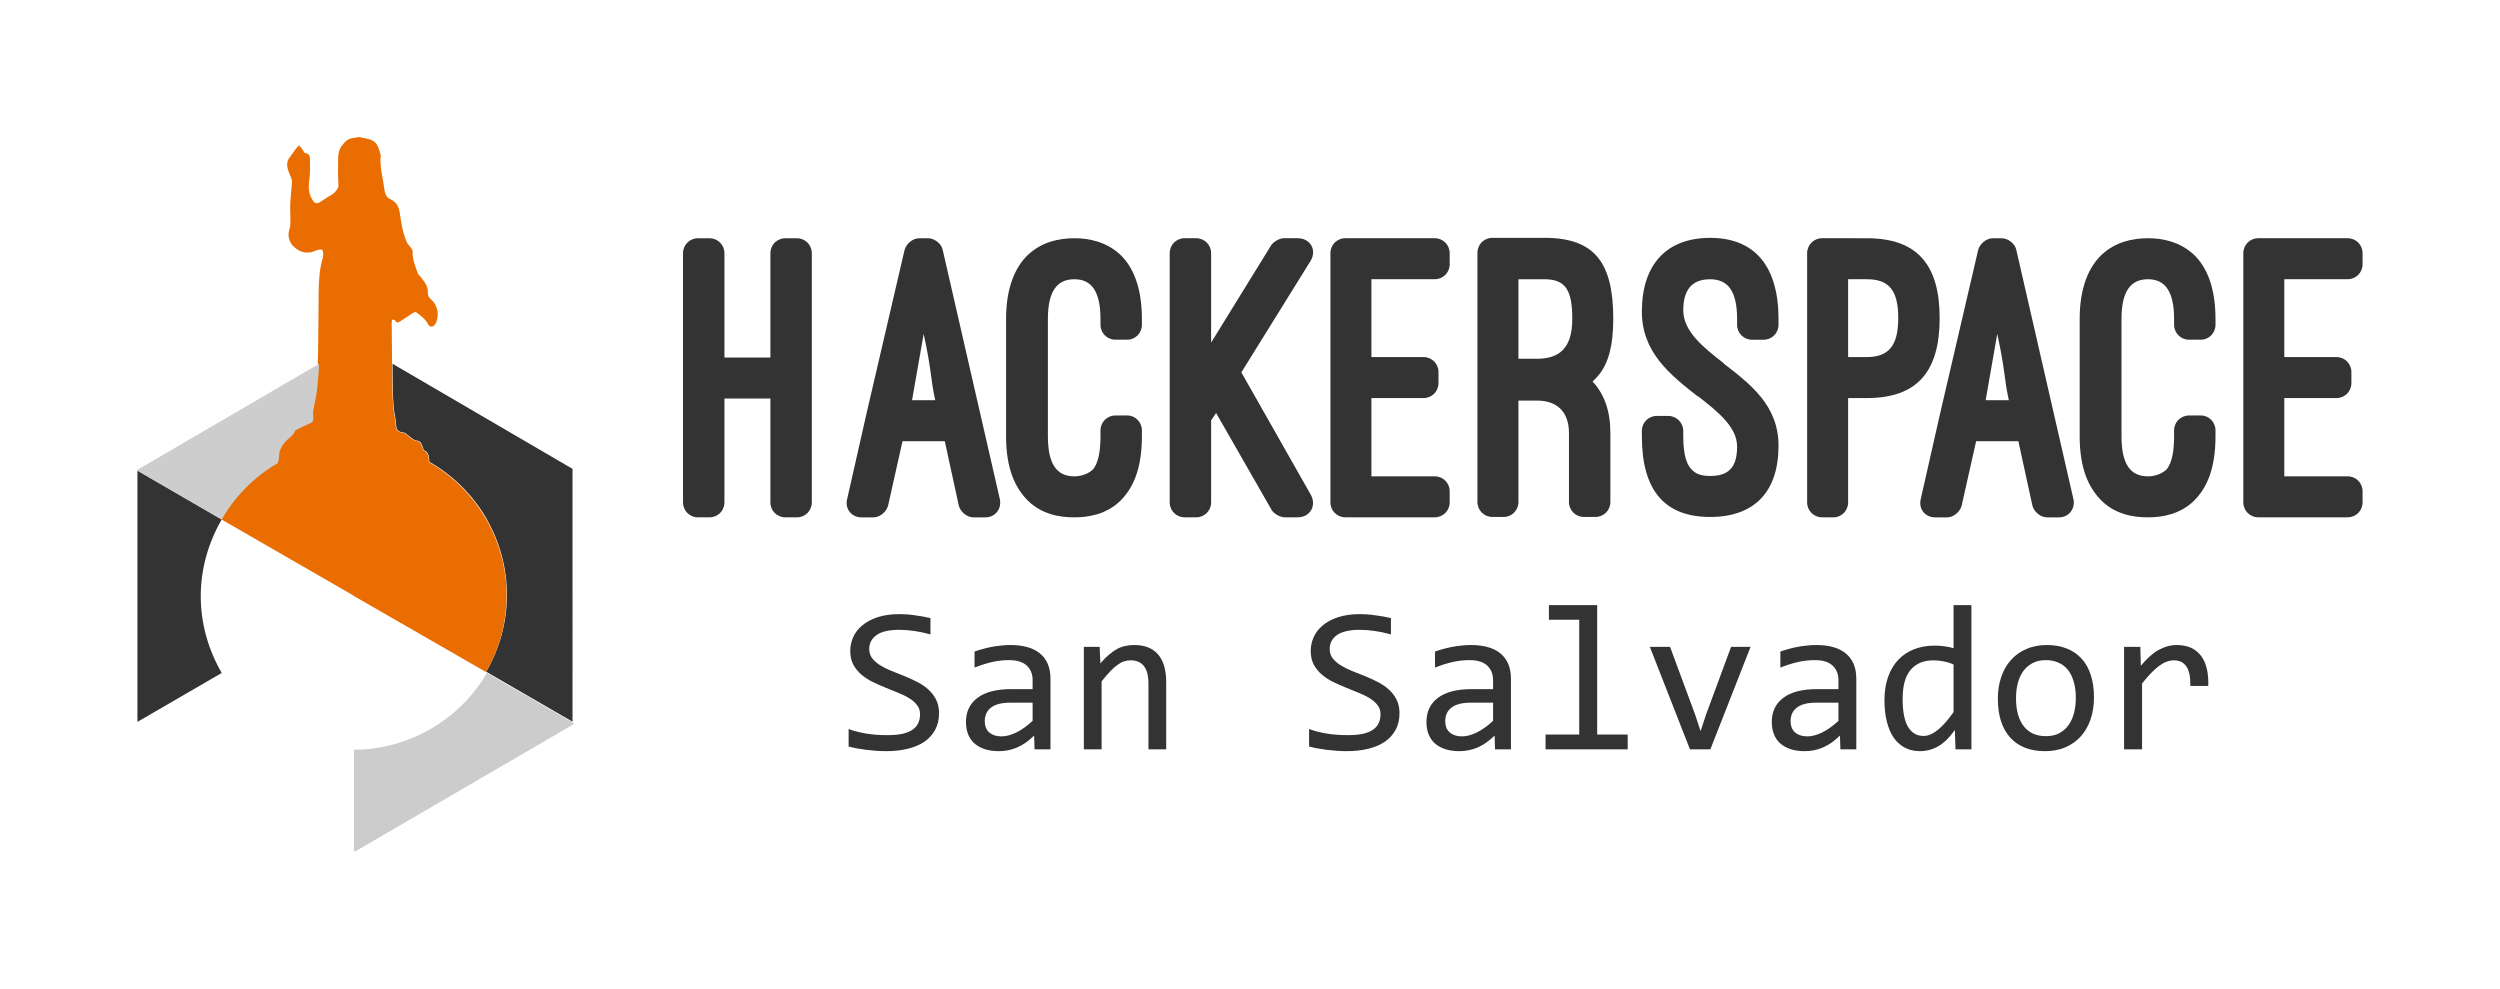 <?xml version="1.0" encoding="UTF-8" standalone="no"?>
<!-- Created with Inkscape (http://www.inkscape.org/) -->

<svg
   xmlns:dc="http://purl.org/dc/elements/1.1/"
   xmlns:cc="http://creativecommons.org/ns#"
   xmlns:rdf="http://www.w3.org/1999/02/22-rdf-syntax-ns#"
   xmlns:svg="http://www.w3.org/2000/svg"
   xmlns="http://www.w3.org/2000/svg"
   xmlns:sodipodi="http://sodipodi.sourceforge.net/DTD/sodipodi-0.dtd"
   xmlns:inkscape="http://www.inkscape.org/namespaces/inkscape"
   width="1819.412"
   height="719.744"
   viewBox="0 0 1705.699 674.76"
   id="svg4152"
   version="1.1"
   inkscape:version="0.92.3 (unknown)"
   inkscape:export-filename="E:\Pictures\Hackerspace\logoHackerspace_Horizontal.png"
   inkscape:export-xdpi="100"
   inkscape:export-ydpi="100"
   sodipodi:docname="HSS_HorizontalColor.svg">
  <title
     id="title4556">LogoHorizontalHackerspaceSanSalvador_HSSHor</title>
  <defs
     id="defs4154">
    <clipPath
       id="clipPath4714"
       clipPathUnits="userSpaceOnUse">
      <path
         inkscape:connector-curvature="0"
         id="path4716"
         d="M 0,267 H 1167 V 0 H 0 Z" />
    </clipPath>
    <clipPath
       id="clipPath4786"
       clipPathUnits="userSpaceOnUse">
      <path
         inkscape:connector-curvature="0"
         id="path4788"
         d="M 0,267 H 1167 V 0 H 0 Z" />
    </clipPath>
    <clipPath
       id="clipPath4802"
       clipPathUnits="userSpaceOnUse">
      <path
         inkscape:connector-curvature="0"
         id="path4804"
         d="m 244,76.573 h 71 V 18.791 h -71 z" />
    </clipPath>
    <clipPath
       id="clipPath4818"
       clipPathUnits="userSpaceOnUse">
      <path
         inkscape:connector-curvature="0"
         id="path4820"
         d="m 174,176.573 h 58.775 v -50.37 H 174 Z" />
    </clipPath>
    <clipPath
       id="clipPath4802-3"
       clipPathUnits="userSpaceOnUse">
      <path
         inkscape:connector-curvature="0"
         id="path4804-6"
         d="m 244,76.573 h 71 V 18.791 h -71 z" />
    </clipPath>
    <clipPath
       id="clipPath4818-7"
       clipPathUnits="userSpaceOnUse">
      <path
         inkscape:connector-curvature="0"
         id="path4820-5"
         d="m 174,176.573 h 58.775 v -50.37 H 174 Z" />
    </clipPath>
    <clipPath
       id="clipPath4802-36"
       clipPathUnits="userSpaceOnUse">
      <path
         inkscape:connector-curvature="0"
         id="path4804-7"
         d="m 244,76.573 h 71 V 18.791 h -71 z" />
    </clipPath>
    <clipPath
       id="clipPath4818-5"
       clipPathUnits="userSpaceOnUse">
      <path
         inkscape:connector-curvature="0"
         id="path4820-3"
         d="m 174,176.573 h 58.775 v -50.37 H 174 Z" />
    </clipPath>
    <clipPath
       id="clipPath4802-36-6"
       clipPathUnits="userSpaceOnUse">
      <path
         inkscape:connector-curvature="0"
         id="path4804-7-7"
         d="m 244,76.573 h 71 V 18.791 h -71 z" />
    </clipPath>
  </defs>
  <sodipodi:namedview
     id="base"
     pagecolor="#ffffff"
     bordercolor="#666666"
     borderopacity="1.0"
     inkscape:pageopacity="0.0"
     inkscape:pageshadow="2"
     inkscape:zoom="0.40727441"
     inkscape:cx="909.70605"
     inkscape:cy="359.8721"
     inkscape:document-units="px"
     inkscape:current-layer="g5117"
     showgrid="false"
     units="px"
     inkscape:window-width="1332"
     inkscape:window-height="716"
     inkscape:window-x="34"
     inkscape:window-y="0"
     inkscape:window-maximized="1"
     showguides="true"
     inkscape:guide-bbox="true"
     fit-margin-left="100"
     fit-margin-top="100"
     fit-margin-right="100"
     fit-margin-bottom="100"
     borderlayer="true"
     inkscape:showpageshadow="false"
     inkscape:pagecheckerboard="false" />
  <g
     inkscape:groupmode="layer"
     id="layer2"
     inkscape:label="HSSLogoVertical"
     transform="translate(-107.151,-302.62)"
     style="display:inline">
    <g
       id="g4794"
       transform="matrix(2.109,0,0,-2.109,498.313,623.071)" />
    <g
       style="fill:#cccccc;fill-opacity:1"
       id="g4800"
       transform="matrix(2.109,0,0,-2.109,-166.115,923.266)" />
    <g
       id="g4842"
       transform="matrix(2.109,0,0,-2.109,348.552,536.721)" />
    <g
       id="g4846"
       transform="matrix(2.109,0,0,-2.109,439.506,761.752)" />
    <g
       id="g4850"
       transform="matrix(2.109,0,0,-2.109,320.913,582.833)" />
    <g
       id="g5117"
       transform="translate(3.3493291e-4,-4.9392303e-4)">
      <g
         transform="matrix(3.024,0,0,3.024,237.021,-503.133)"
         id="g5145-3">
        <g
           id="g4718-5"
           transform="matrix(0.785,0,0,-0.785,130.872,347.116)">
          <path
             d="m 0,0 v 29.992 c 0,2.381 1.904,4.285 4.285,4.285 h 3.332 c 2.381,0 4.285,-1.904 4.285,-4.285 v -71.649 c 0,-2.38 -1.904,-4.284 -4.285,-4.284 H 4.285 C 1.904,-45.941 0,-44.037 0,-41.657 v 29.874 h -13.211 v -29.874 c 0,-2.38 -1.904,-4.284 -4.285,-4.284 h -3.332 c -2.38,0 -4.285,1.904 -4.285,4.284 v 71.649 c 0,2.381 1.905,4.285 4.285,4.285 h 3.332 c 2.381,0 4.285,-1.904 4.285,-4.285 V 0 Z"
             style="fill:#333333;fill-opacity:1;fill-rule:nonzero;stroke:none"
             id="path4720-6"
             inkscape:connector-curvature="0" />
        </g>
        <g
           id="g4722-2"
           transform="matrix(0.785,0,0,-0.785,162.832,356.742)">
          <path
             d="M 0,0 H 6.665 C 5.356,5.713 5.594,8.926 3.333,19.043 Z M 9.402,-11.783 H -2.737 L -6.903,-30.35 c -0.476,-1.785 -2.38,-3.332 -4.166,-3.332 h -3.452 c -2.856,0 -4.76,2.38 -4.165,5.118 l 5.713,25.231 10.83,46.537 c 0.477,1.785 2.381,3.333 4.166,3.333 h 2.619 c 1.785,0 3.808,-1.548 4.166,-3.333 l 16.424,-71.649 c 0.595,-2.738 -1.309,-5.237 -4.166,-5.237 h -3.451 c -1.785,0 -3.69,1.547 -4.166,3.332 z"
             style="fill:#333333;fill-opacity:1;fill-rule:nonzero;stroke:none"
             id="path4724-9"
             inkscape:connector-curvature="0" />
        </g>
        <g
           id="g4726-1"
           transform="matrix(0.785,0,0,-0.785,184.045,338.424)">
          <path
             d="m 0,0 c 0,9.045 2.619,14.997 6.427,18.567 3.927,3.571 8.688,4.642 13.211,4.642 4.404,0 9.165,-1.071 13.092,-4.642 C 36.539,14.997 39.038,9.045 39.038,0 v -1.666 c 0,-2.38 -1.904,-4.285 -4.165,-4.285 h -3.452 c -2.38,0 -4.285,1.905 -4.285,4.285 V 0 c 0,7.975 -2.618,11.426 -7.498,11.426 C 14.64,11.426 12.021,7.975 12.021,0 v -33.682 c 0,-7.974 2.5,-11.545 7.617,-11.545 2.261,0 4.404,0.952 5.475,2.143 1.428,1.904 2.023,5.117 2.023,9.402 v 1.666 c 0,2.38 1.905,4.285 4.285,4.285 h 3.452 c 2.261,0 4.165,-1.905 4.165,-4.285 v -1.666 c 0,-9.402 -2.499,-14.878 -6.189,-18.567 -3.927,-3.809 -8.926,-4.761 -13.211,-4.761 -4.523,0 -9.402,0.952 -13.33,4.761 C 2.619,-48.56 0,-43.084 0,-33.682 Z"
             style="fill:#333333;fill-opacity:1;fill-rule:nonzero;stroke:none"
             id="path4728-2"
             inkscape:connector-curvature="0" />
        </g>
        <g
           id="g4730-7"
           transform="matrix(0.785,0,0,-0.785,243.856,321.789)">
          <path
             d="m 0,0 c 0.595,0.952 2.38,2.023 3.57,2.023 h 4.047 c 3.689,0 5.593,-3.451 3.689,-6.546 l -19.875,-32.016 19.994,-35.23 c 1.666,-3.094 -0.238,-6.426 -3.808,-6.426 H 3.808 c -1.189,0 -3.094,1.071 -3.689,2.142 l -15.949,27.85 -1.428,-2.142 v -23.566 c 0,-2.38 -1.904,-4.284 -4.284,-4.284 h -3.333 c -2.38,0 -4.285,1.904 -4.285,4.284 v 71.649 c 0,2.381 1.905,4.285 4.285,4.285 h 3.333 c 2.38,0 4.284,-1.904 4.284,-4.285 V -27.97 Z"
             style="fill:#333333;fill-opacity:1;fill-rule:nonzero;stroke:none"
             id="path4732-0"
             inkscape:connector-curvature="0" />
        </g>
        <g
           id="g4734-9"
           transform="matrix(0.785,0,0,-0.785,280.768,320.2)">
          <path
             d="m 0,0 c 2.38,0 4.284,-1.904 4.284,-4.285 v -3.214 c 0,-2.38 -1.904,-4.284 -4.284,-4.284 h -18.21 v -22.376 h 14.996 c 2.381,0 4.285,-1.904 4.285,-4.284 v -3.214 c 0,-2.38 -1.904,-4.284 -4.285,-4.284 H -18.21 V -68.436 H 0 c 2.38,0 4.284,-1.904 4.284,-4.285 v -3.213 c 0,-2.38 -1.904,-4.285 -4.284,-4.285 h -25.708 c -2.38,0 -4.284,1.905 -4.284,4.285 v 71.649 c 0,2.381 1.904,4.285 4.284,4.285 z"
             style="fill:#333333;fill-opacity:1;fill-rule:nonzero;stroke:none"
             id="path4736-3"
             inkscape:connector-curvature="0" />
        </g>
        <g
           id="g4738-6"
           transform="matrix(0.785,0,0,-0.785,299.645,347.396)">
          <path
             d="m 0,0 h 5.356 c 6.665,0 10.117,3.333 10.117,11.426 0,8.093 -1.785,11.426 -7.975,11.426 H 0 Z m 26.423,-41.18 c 0,-2.381 -1.904,-4.285 -4.285,-4.285 h -3.332 c -2.381,0 -4.285,1.904 -4.285,4.285 v 19.876 c 0,5.95 -3.333,9.283 -9.165,9.283 H 0 V -41.18 c 0,-2.381 -1.904,-4.285 -4.165,-4.285 h -3.333 c -2.38,0 -4.284,1.904 -4.284,4.285 v 71.649 c 0,2.38 1.904,4.284 4.284,4.284 H 7.498 c 14.64,0 19.758,-7.378 19.758,-23.327 0,-7.379 -1.31,-13.33 -4.999,-17.02 -0.358,-0.357 -0.595,-0.595 -0.952,-0.952 3.451,-3.689 5.118,-8.569 5.118,-14.758 z"
             style="fill:#333333;fill-opacity:1;fill-rule:nonzero;stroke:none"
             id="path4740-0"
             inkscape:connector-curvature="0" />
        </g>
        <g
           id="g4742-6"
           transform="matrix(0.785,0,0,-0.785,327.493,363.657)">
          <path
             d="M 0,0 C 0,2.38 1.904,4.285 4.284,4.285 H 7.617 C 9.878,4.285 11.901,2.38 11.901,0 v -1.547 c 0,-5.713 1.072,-8.451 2.739,-9.879 1.308,-1.309 3.332,-1.547 4.998,-1.547 4.999,0 7.736,2.142 7.736,8.45 0,5.594 -5.475,9.998 -11.307,14.521 V 9.878 C 8.212,16.067 0,22.494 0,34.277 c 0,13.45 7.022,21.185 19.638,21.185 12.854,0 19.638,-8.212 19.638,-23.327 v -1.666 c 0,-2.381 -1.904,-4.285 -4.285,-4.285 h -3.332 c -2.381,0 -4.285,1.904 -4.285,4.285 v 1.666 c 0,7.855 -2.499,11.426 -7.736,11.426 -4.998,0 -7.737,-2.738 -7.737,-8.927 0,-6.07 5.832,-10.711 11.664,-15.234 h -0.119 c 7.856,-6.07 15.83,-12.14 15.83,-23.685 0,-13.33 -7.022,-20.471 -19.638,-20.471 C 6.546,-24.756 0,-17.139 0,-1.547 Z"
             style="fill:#333333;fill-opacity:1;fill-rule:nonzero;stroke:none"
             id="path4744-2"
             inkscape:connector-curvature="0" />
        </g>
        <g
           id="g4746-6"
           transform="matrix(0.785,0,0,-0.785,374.032,329.453)">
          <path
             d="m 0,0 v -22.375 h 5.356 c 6.427,0 9.045,3.451 9.045,11.187 C 14.401,-3.213 11.783,0 5.356,0 Z m 0,-34.158 v -29.993 c 0,-2.38 -1.904,-4.285 -4.165,-4.285 h -3.333 c -2.38,0 -4.284,1.905 -4.284,4.285 V 7.498 c 0,2.381 1.904,4.285 4.284,4.285 H 5.356 c 14.521,0 20.948,-7.617 20.948,-22.971 0,-15.353 -6.427,-22.97 -20.948,-22.97 z"
             style="fill:#333333;fill-opacity:1;fill-rule:nonzero;stroke:none"
             id="path4748-1"
             inkscape:connector-curvature="0" />
        </g>
        <g
           id="g4750-8"
           transform="matrix(0.785,0,0,-0.785,405.059,356.742)">
          <path
             d="M 0,0 H 6.665 C 5.355,5.713 5.594,8.926 3.333,19.043 Z M 9.402,-11.783 H -2.737 L -6.903,-30.35 c -0.476,-1.785 -2.38,-3.332 -4.165,-3.332 h -3.453 c -2.856,0 -4.76,2.38 -4.165,5.118 l 5.713,25.231 10.83,46.537 c 0.477,1.785 2.381,3.333 4.166,3.333 h 2.619 c 1.785,0 3.808,-1.548 4.166,-3.333 l 16.423,-71.649 c 0.596,-2.738 -1.308,-5.237 -4.165,-5.237 h -3.452 c -1.785,0 -3.689,1.547 -4.165,3.332 z"
             style="fill:#333333;fill-opacity:1;fill-rule:nonzero;stroke:none"
             id="path4752-7"
             inkscape:connector-curvature="0" />
        </g>
        <g
           id="g4754-9"
           transform="matrix(0.785,0,0,-0.785,426.273,338.424)">
          <path
             d="m 0,0 c 0,9.045 2.618,14.997 6.427,18.567 3.927,3.571 8.688,4.642 13.211,4.642 4.404,0 9.165,-1.071 13.092,-4.642 C 36.539,14.997 39.038,9.045 39.038,0 v -1.666 c 0,-2.38 -1.904,-4.285 -4.166,-4.285 h -3.451 c -2.38,0 -4.284,1.905 -4.284,4.285 V 0 c 0,7.975 -2.619,11.426 -7.499,11.426 C 14.64,11.426 12.021,7.975 12.021,0 v -33.682 c 0,-7.974 2.5,-11.545 7.617,-11.545 2.261,0 4.404,0.952 5.475,2.143 1.428,1.904 2.024,5.117 2.024,9.402 v 1.666 c 0,2.38 1.904,4.285 4.284,4.285 h 3.451 c 2.262,0 4.166,-1.905 4.166,-4.285 v -1.666 c 0,-9.402 -2.499,-14.878 -6.188,-18.567 -3.928,-3.809 -8.927,-4.761 -13.212,-4.761 -4.523,0 -9.403,0.952 -13.33,4.761 C 2.618,-48.56 0,-43.084 0,-33.682 Z"
             style="fill:#333333;fill-opacity:1;fill-rule:nonzero;stroke:none"
             id="path4756-2"
             inkscape:connector-curvature="0" />
        </g>
        <g
           id="g4758-0"
           transform="matrix(0.785,0,0,-0.785,486.737,320.2)">
          <path
             d="m 0,0 c 2.381,0 4.285,-1.904 4.285,-4.285 v -3.214 c 0,-2.38 -1.904,-4.284 -4.285,-4.284 h -18.209 v -22.376 h 14.996 c 2.38,0 4.284,-1.904 4.284,-4.284 v -3.214 c 0,-2.38 -1.904,-4.284 -4.284,-4.284 H -18.209 V -68.436 H 0 c 2.381,0 4.285,-1.904 4.285,-4.285 v -3.213 c 0,-2.38 -1.904,-4.285 -4.285,-4.285 h -25.707 c -2.381,0 -4.285,1.905 -4.285,4.285 v 71.649 c 0,2.381 1.904,4.285 4.285,4.285 z"
             style="fill:#333333;fill-opacity:1;fill-rule:nonzero;stroke:none"
             id="path4760-2"
             inkscape:connector-curvature="0" />
        </g>
      </g>
      <g
         transform="translate(0.593,1.935)"
         id="text994"
         style="font-style:normal;font-variant:normal;font-weight:normal;font-stretch:normal;font-size:142.602px;line-height:1;font-family:Consolas;-inkscape-font-specification:Consolas;text-align:center;letter-spacing:0px;word-spacing:0px;text-anchor:middle;fill:#333333;fill-opacity:1;stroke:none;stroke-width:17.825"
         aria-label="San Salvador ">
        <path
           id="path998"
           style="font-style:normal;font-variant:normal;font-weight:normal;font-stretch:normal;font-family:Consolas;-inkscape-font-specification:Consolas;text-align:center;text-anchor:middle;fill:#333333;fill-opacity:1;stroke-width:17.825"
           d="m 747.242,787.283 q 0,6.476 -2.646,11.35 -2.646,4.874 -7.381,8.147 -4.735,3.203 -11.419,4.804 -6.615,1.601 -14.622,1.601 -3.621,0 -7.241,-0.279 -3.551,-0.279 -6.893,-0.696 -3.273,-0.418 -6.197,-0.975 -2.924,-0.557 -5.292,-1.184 v -11.976 q 5.222,1.95 11.698,3.064 6.545,1.114 14.831,1.114 5.988,0 10.166,-0.905 4.247,-0.975 6.893,-2.785 2.716,-1.88 3.899,-4.526 1.253,-2.646 1.253,-6.058 0,-3.69 -2.089,-6.267 -2.019,-2.646 -5.361,-4.665 -3.342,-2.089 -7.659,-3.76 -4.247,-1.741 -8.704,-3.551 -4.456,-1.81 -8.773,-3.899 -4.247,-2.159 -7.59,-5.013 -3.342,-2.924 -5.431,-6.824 -2.019,-3.899 -2.019,-9.261 0,-4.665 1.95,-9.191 1.95,-4.526 6.058,-8.007 4.108,-3.551 10.514,-5.71 6.476,-2.159 15.388,-2.159 2.298,0 4.944,0.209 2.716,0.209 5.431,0.627 2.785,0.348 5.431,0.836 2.716,0.487 5.013,1.044 v 11.141 q -5.361,-1.532 -10.723,-2.298 -5.361,-0.836 -10.375,-0.836 -10.653,0 -15.667,3.551 -5.013,3.551 -5.013,9.539 0,3.69 2.019,6.336 2.089,2.646 5.431,4.735 3.342,2.089 7.59,3.83 4.317,1.671 8.773,3.481 4.456,1.81 8.704,3.969 4.317,2.159 7.659,5.153 3.342,2.924 5.361,6.893 2.089,3.969 2.089,9.4 z"
           inkscape:connector-curvature="0" />
        <path
           id="path1000"
           style="font-style:normal;font-variant:normal;font-weight:normal;font-stretch:normal;font-family:Consolas;-inkscape-font-specification:Consolas;text-align:center;text-anchor:middle;fill:#333333;fill-opacity:1;stroke-width:17.825"
           d="m 812.415,811.932 -0.279,-9.4 q -5.71,5.64 -11.628,8.147 -5.849,2.507 -12.324,2.507 -5.988,0 -10.236,-1.532 -4.247,-1.532 -7.033,-4.178 -2.716,-2.716 -4.039,-6.336 -1.253,-3.621 -1.253,-7.868 0,-10.514 7.799,-16.433 7.868,-5.988 23.187,-5.988 h 14.483 v -6.127 q 0,-6.197 -3.969,-9.887 -3.969,-3.76 -12.116,-3.76 -5.919,0 -11.698,1.323 -5.71,1.323 -11.837,3.76 v -10.932 q 2.298,-0.836 5.083,-1.601 2.855,-0.836 5.988,-1.462 3.133,-0.627 6.545,-0.975 3.412,-0.418 6.893,-0.418 6.336,0 11.419,1.393 5.083,1.393 8.564,4.247 3.551,2.855 5.431,7.172 1.88,4.317 1.88,10.166 v 48.184 z m -1.323,-31.821 h -15.388 q -4.526,0 -7.799,0.905 -3.273,0.905 -5.361,2.576 -2.089,1.671 -3.133,4.039 -0.975,2.298 -0.975,5.222 0,2.019 0.627,3.899 0.627,1.81 2.019,3.273 1.393,1.393 3.621,2.228 2.228,0.836 5.431,0.836 4.178,0 9.539,-2.507 5.431,-2.576 11.419,-8.077 z"
           inkscape:connector-curvature="0" />
        <path
           id="path1002"
           style="font-style:normal;font-variant:normal;font-weight:normal;font-stretch:normal;font-family:Consolas;-inkscape-font-specification:Consolas;text-align:center;text-anchor:middle;fill:#333333;fill-opacity:1;stroke-width:17.825"
           d="m 846.046,742.024 h 10.793 l 0.487,11.28 q 3.064,-3.621 5.919,-5.988 2.855,-2.437 5.57,-3.899 2.785,-1.462 5.64,-2.019 2.855,-0.627 5.919,-0.627 10.793,0 16.293,6.406 5.57,6.336 5.57,19.148 v 45.607 h -12.116 v -44.633 q 0,-8.216 -3.064,-12.116 -3.064,-3.969 -9.121,-3.969 -2.228,0 -4.387,0.696 -2.089,0.627 -4.387,2.298 -2.298,1.601 -5.013,4.387 -2.646,2.785 -5.988,6.963 v 46.373 h -12.116 z"
           inkscape:connector-curvature="0" />
        <path
           id="path1004"
           style="font-style:normal;font-variant:normal;font-weight:normal;font-stretch:normal;font-family:Consolas;-inkscape-font-specification:Consolas;text-align:center;text-anchor:middle;fill:#333333;fill-opacity:1;stroke-width:17.825"
           d="m 1061.411,787.283 q 0,6.476 -2.646,11.35 -2.646,4.874 -7.381,8.147 -4.735,3.203 -11.419,4.804 -6.615,1.601 -14.622,1.601 -3.621,0 -7.242,-0.279 -3.551,-0.279 -6.893,-0.696 -3.272,-0.418 -6.197,-0.975 -2.924,-0.557 -5.292,-1.184 v -11.976 q 5.222,1.95 11.698,3.064 6.545,1.114 14.831,1.114 5.988,0 10.166,-0.905 4.247,-0.975 6.893,-2.785 2.716,-1.88 3.899,-4.526 1.253,-2.646 1.253,-6.058 0,-3.69 -2.089,-6.267 -2.019,-2.646 -5.361,-4.665 -3.342,-2.089 -7.659,-3.76 -4.247,-1.741 -8.704,-3.551 -4.456,-1.81 -8.773,-3.899 -4.247,-2.159 -7.59,-5.013 -3.342,-2.924 -5.431,-6.824 -2.019,-3.899 -2.019,-9.261 0,-4.665 1.95,-9.191 1.95,-4.526 6.058,-8.007 4.108,-3.551 10.514,-5.71 6.476,-2.159 15.388,-2.159 2.298,0 4.944,0.209 2.716,0.209 5.431,0.627 2.785,0.348 5.431,0.836 2.716,0.487 5.013,1.044 v 11.141 q -5.362,-1.532 -10.723,-2.298 -5.362,-0.836 -10.375,-0.836 -10.653,0 -15.667,3.551 -5.013,3.551 -5.013,9.539 0,3.69 2.019,6.336 2.089,2.646 5.431,4.735 3.342,2.089 7.59,3.83 4.317,1.671 8.773,3.481 4.456,1.81 8.704,3.969 4.317,2.159 7.659,5.153 3.342,2.924 5.362,6.893 2.089,3.969 2.089,9.4 z"
           inkscape:connector-curvature="0" />
        <path
           id="path1006"
           style="font-style:normal;font-variant:normal;font-weight:normal;font-stretch:normal;font-family:Consolas;-inkscape-font-specification:Consolas;text-align:center;text-anchor:middle;fill:#333333;fill-opacity:1;stroke-width:17.825"
           d="m 1126.584,811.932 -0.279,-9.4 q -5.71,5.64 -11.628,8.147 -5.849,2.507 -12.325,2.507 -5.988,0 -10.236,-1.532 -4.247,-1.532 -7.033,-4.178 -2.716,-2.716 -4.039,-6.336 -1.253,-3.621 -1.253,-7.868 0,-10.514 7.798,-16.433 7.868,-5.988 23.187,-5.988 h 14.483 v -6.127 q 0,-6.197 -3.969,-9.887 -3.969,-3.76 -12.116,-3.76 -5.918,0 -11.698,1.323 -5.71,1.323 -11.837,3.76 v -10.932 q 2.298,-0.836 5.083,-1.601 2.855,-0.836 5.988,-1.462 3.133,-0.627 6.545,-0.975 3.412,-0.418 6.893,-0.418 6.336,0 11.419,1.393 5.083,1.393 8.565,4.247 3.551,2.855 5.431,7.172 1.88,4.317 1.88,10.166 v 48.184 z m -1.323,-31.821 h -15.388 q -4.526,0 -7.798,0.905 -3.273,0.905 -5.362,2.576 -2.089,1.671 -3.133,4.039 -0.975,2.298 -0.975,5.222 0,2.019 0.627,3.899 0.627,1.81 2.019,3.273 1.393,1.393 3.621,2.228 2.228,0.836 5.431,0.836 4.178,0 9.539,-2.507 5.431,-2.576 11.419,-8.077 z"
           inkscape:connector-curvature="0" />
        <path
           id="path1008"
           style="font-style:normal;font-variant:normal;font-weight:normal;font-stretch:normal;font-family:Consolas;-inkscape-font-specification:Consolas;text-align:center;text-anchor:middle;fill:#333333;fill-opacity:1;stroke-width:17.825"
           d="m 1184.029,723.502 h -20.68 v -9.957 h 32.935 v 88.29 h 20.819 v 10.096 h -56.052 v -10.096 h 22.978 z"
           inkscape:connector-curvature="0" />
        <path
           id="path1010"
           style="font-style:normal;font-variant:normal;font-weight:normal;font-stretch:normal;font-family:Consolas;-inkscape-font-specification:Consolas;text-align:center;text-anchor:middle;fill:#333333;fill-opacity:1;stroke-width:17.825"
           d="m 1232.213,742.024 h 13.787 l 17.129,46.234 3.69,11.28 3.83,-11.559 16.99,-45.956 h 13.299 l -27.434,69.908 h -13.926 z"
           inkscape:connector-curvature="0" />
        <path
           id="path1012"
           style="font-style:normal;font-variant:normal;font-weight:normal;font-stretch:normal;font-family:Consolas;-inkscape-font-specification:Consolas;text-align:center;text-anchor:middle;fill:#333333;fill-opacity:1;stroke-width:17.825"
           d="m 1362.211,811.932 -0.279,-9.4 q -5.71,5.64 -11.628,8.147 -5.849,2.507 -12.325,2.507 -5.988,0 -10.236,-1.532 -4.247,-1.532 -7.033,-4.178 -2.716,-2.716 -4.038,-6.336 -1.253,-3.621 -1.253,-7.868 0,-10.514 7.799,-16.433 7.868,-5.988 23.187,-5.988 h 14.483 v -6.127 q 0,-6.197 -3.969,-9.887 -3.969,-3.76 -12.116,-3.76 -5.919,0 -11.698,1.323 -5.71,1.323 -11.837,3.76 v -10.932 q 2.298,-0.836 5.083,-1.601 2.855,-0.836 5.988,-1.462 3.133,-0.627 6.545,-0.975 3.412,-0.418 6.893,-0.418 6.336,0 11.419,1.393 5.083,1.393 8.565,4.247 3.551,2.855 5.431,7.172 1.88,4.317 1.88,10.166 v 48.184 z m -1.323,-31.821 h -15.388 q -4.526,0 -7.799,0.905 -3.273,0.905 -5.362,2.576 -2.089,1.671 -3.133,4.039 -0.975,2.298 -0.975,5.222 0,2.019 0.627,3.899 0.627,1.81 2.019,3.273 1.393,1.393 3.621,2.228 2.228,0.836 5.431,0.836 4.178,0 9.539,-2.507 5.431,-2.576 11.419,-8.077 z"
           inkscape:connector-curvature="0" />
        <path
           id="path1014"
           style="font-style:normal;font-variant:normal;font-weight:normal;font-stretch:normal;font-family:Consolas;-inkscape-font-specification:Consolas;text-align:center;text-anchor:middle;fill:#333333;fill-opacity:1;stroke-width:17.825"
           d="m 1392.291,778.44 q 0,-8.913 2.437,-15.806 2.437,-6.963 6.893,-11.698 4.526,-4.804 10.793,-7.241 6.336,-2.507 14.065,-2.507 3.342,0 6.545,0.418 3.273,0.418 6.406,1.323 v -29.384 h 12.185 v 98.387 h -10.862 l -0.418,-13.23 q -5.083,7.381 -11.002,10.932 -5.918,3.551 -12.812,3.551 -5.988,0 -10.584,-2.507 -4.526,-2.507 -7.59,-7.033 -2.994,-4.596 -4.526,-11.001 -1.532,-6.406 -1.532,-14.204 z m 12.394,-0.766 q 0,12.673 3.69,18.939 3.76,6.197 10.584,6.197 4.596,0 9.678,-4.108 5.153,-4.108 10.793,-12.185 v -32.447 q -2.994,-1.393 -6.615,-2.089 -3.621,-0.766 -7.172,-0.766 -9.887,0 -15.458,6.406 -5.501,6.406 -5.501,20.053 z"
           inkscape:connector-curvature="0" />
        <path
           id="path1016"
           style="font-style:normal;font-variant:normal;font-weight:normal;font-stretch:normal;font-family:Consolas;-inkscape-font-specification:Consolas;text-align:center;text-anchor:middle;fill:#333333;fill-opacity:1;stroke-width:17.825"
           d="m 1535.241,776.421 q 0,8.147 -2.298,14.97 -2.298,6.754 -6.615,11.628 -4.317,4.804 -10.514,7.52 -6.197,2.646 -14.065,2.646 -7.52,0 -13.508,-2.298 -5.918,-2.367 -10.096,-6.893 -4.108,-4.526 -6.336,-11.21 -2.159,-6.684 -2.159,-15.388 0,-8.147 2.298,-14.831 2.298,-6.754 6.615,-11.559 4.317,-4.874 10.514,-7.52 6.197,-2.716 14.065,-2.716 7.52,0 13.438,2.367 5.988,2.298 10.096,6.824 4.178,4.456 6.336,11.141 2.228,6.684 2.228,15.319 z m -12.394,0.557 q 0,-6.476 -1.462,-11.28 -1.393,-4.874 -4.039,-8.077 -2.646,-3.273 -6.476,-4.874 -3.76,-1.671 -8.425,-1.671 -5.431,0 -9.33,2.159 -3.83,2.089 -6.336,5.64 -2.437,3.551 -3.621,8.286 -1.114,4.665 -1.114,9.818 0,6.476 1.393,11.35 1.462,4.874 4.108,8.147 2.646,3.203 6.406,4.874 3.76,1.601 8.495,1.601 5.431,0 9.261,-2.089 3.899,-2.159 6.336,-5.71 2.507,-3.551 3.621,-8.216 1.184,-4.735 1.184,-9.957 z"
           inkscape:connector-curvature="0" />
        <path
           id="path1018"
           style="font-style:normal;font-variant:normal;font-weight:normal;font-stretch:normal;font-family:Consolas;-inkscape-font-specification:Consolas;text-align:center;text-anchor:middle;fill:#333333;fill-opacity:1;stroke-width:17.825"
           d="m 1555.782,742.024 h 11.071 l 0.348,12.881 q 6.197,-7.45 12.185,-10.793 6.058,-3.342 12.185,-3.342 10.862,0 16.433,7.033 5.64,7.033 5.222,20.889 h -12.255 q 0.209,-9.191 -2.716,-13.299 -2.855,-4.178 -8.425,-4.178 -2.437,0 -4.944,0.905 -2.437,0.836 -5.083,2.785 -2.576,1.88 -5.501,4.874 -2.925,2.994 -6.267,7.241 v 44.911 h -12.255 z"
           inkscape:connector-curvature="0" />
      </g>
      <g
         id="g5050">
        <g
           id="g4790"
           transform="matrix(2.109,0,0,-2.109,376.235,581.794)">
          <path
             sodipodi:nodetypes="cccccccccccccscccc"
             inkscape:connector-curvature="0"
             id="path4792"
             transform="matrix(0.444,0,0,-0.444,-178.371,275.825)"
             d="m 400.373,588.146 c 0.063,6.021 0.127,12.04 0.213,18.059 0.072,4.795 0.3,9.598 0.732,14.375 0.344,3.748 1.405,7.439 1.621,11.188 0.268,4.716 1.223,6.005 5.961,6.518 0.54,0.056 1.025,0.611 1.529,0.951 2.529,1.705 4.916,4.517 7.613,4.848 3.508,0.432 3.363,2.767 4.34,4.709 0.4,0.794 0.466,2.141 1.047,2.387 3.427,1.453 3.403,4.584 3.766,7.43 0.045,0.34 0.072,0.682 0.102,1.021 17.226,9.822 31.577,24.09 41.51,41.238 l -0.055,0.031 c 9.499,16.418 14.982,35.472 14.982,55.807 0,20.344 -5.608,39.399 -15.111,55.828 l 62.908,36.395 V 664.705 c 0,0 -87.528,-51.155 -131.158,-76.559 z"
             style="fill:#333333;fill-opacity:1;fill-rule:nonzero;stroke:none;stroke-width:2.25" />
        </g>
        <g
           id="g4830"
           transform="matrix(2.109,0,0,-2.109,244.12,709.411)">
          <path
             d="M 0,0 C 0,9.044 2.551,17.516 6.778,24.815 L -20.49,40.628 V -40.644 L 6.788,-24.826 C 2.559,-17.521 0,-9.047 0,0"
             style="fill:#333333;fill-opacity:1;fill-rule:nonzero;stroke:none"
             id="path4832"
             inkscape:connector-curvature="0" />
        </g>
        <g
           id="g4834"
           transform="matrix(2.109,0,0,-2.109,349.493,536.334)">
          <path
             id="path4836"
             transform="matrix(0.444,0,0,-0.444,-297.751,155.472)"
             d="m 672.467,200.502 c -0.891,0.184 -1.77,0.479 -2.67,0.533 -3.989,0.247 -6.399,2.338 -8.82,5.564 -3.769,5.006 -2.534,10.479 -2.826,15.807 -0.245,4.567 0.186,9.172 0.26,13.762 0.029,1.739 -2.96,5.208 -4.449,6.018 -2.711,1.476 -5.277,3.226 -7.857,4.934 -3.658,2.428 -4.919,2.034 -7.041,-1.588 -2.749,-4.682 -2.507,-9.483 -1.816,-14.631 0.655,-4.878 0.508,-9.893 0.355,-14.834 -0.056,-1.798 -0.66,-3.814 -3.428,-3.924 -0.722,-0.032 -1.34,-1.851 -2.066,-2.803 -0.747,-0.974 -1.569,-1.895 -2.363,-2.836 -0.839,0.891 -1.774,1.719 -2.512,2.691 -1.42,1.872 -2.623,3.911 -4.105,5.727 -3.874,4.752 -1.55,9.296 0.264,13.906 0.52,1.321 1.23,2.745 1.158,4.084 -0.29,5.402 -1.035,10.782 -1.258,16.182 -0.194,4.68 0.197,9.384 0.107,14.068 -0.041,1.991 -0.49,4.02 -1.055,5.939 -1.01,3.429 0.427,8.134 2.963,10.66 5.193,5.175 10.885,6.286 17.533,3.049 1.107,-0.542 3.747,-0.462 3.871,-0.082 0.533,1.658 0.923,3.694 0.426,5.301 -2.632,8.525 -3.082,17.275 -3.158,26.088 -0.131,14.701 -0.162,29.407 -0.432,44.107 -0.045,2.342 -0.106,4.685 -0.178,7.027 l 0.141,-0.082 c -0.3,5.808 -0.812,13.103 -1.225,17.561 -0.52,5.598 -1.939,11.1 -2.857,16.666 -0.263,1.609 -0.163,3.314 0.019,4.945 0.216,1.969 -0.209,3.303 -2.195,4.16 -3.334,1.438 -6.579,3.09 -9.844,4.688 -0.484,0.236 -1.138,0.546 -1.293,0.969 -1.242,3.4 -4.381,5.012 -6.645,7.455 -2.709,2.925 -4.823,6.177 -4.936,10.76 -0.043,1.795 -0.356,3.538 -0.957,5.201 -17.041,9.812 -31.392,23.99 -41.244,41.004 l 96.576,55.664 v 0.172 l 97.016,55.828 c 9.504,-16.429 14.973,-35.484 14.973,-55.828 0,-20.335 -5.533,-39.386 -15.031,-55.803 l 0.006,-0.004 c -9.933,-17.162 -24.253,-31.444 -41.492,-41.27 -0.029,-0.342 -0.037,-0.684 -0.082,-1.023 -0.362,-2.846 -0.331,-5.974 -3.758,-7.428 -0.58,-0.245 -0.642,-1.594 -1.043,-2.389 -0.976,-1.942 -0.828,-4.277 -4.336,-4.709 -2.698,-0.331 -5.084,-3.14 -7.613,-4.846 -0.504,-0.34 -0.989,-0.895 -1.529,-0.951 -4.736,-0.513 -5.693,-1.804 -5.961,-6.52 -0.214,-3.748 -1.275,-7.437 -1.619,-11.186 -0.434,-4.774 -0.66,-9.58 -0.734,-14.375 -0.086,-6.019 -0.148,-12.038 -0.213,-18.057 l -0.012,-0.01 0.012,0.008 c -0.106,-9.954 -0.2,-19.906 -0.297,-29.859 -0.007,-0.727 0.116,-1.457 0.215,-2.555 0.884,0.223 2.053,0.178 2.285,0.623 1.222,2.356 2.659,1.339 4.076,0.426 2.943,-1.892 5.88,-3.803 8.762,-5.785 1.429,-0.985 2.38,-0.958 3.824,0.295 2.758,2.401 5.715,4.377 7.404,7.957 0.943,2 3.698,2.514 5.395,-0.6 2.981,-5.474 1.663,-13.421 -3.129,-17.426 -1.818,-1.523 -2.582,-3.121 -2.49,-5.459 0.2,-4.77 -2.899,-8.051 -5.545,-11.5 -0.648,-0.844 -1.598,-1.578 -1.92,-2.527 -1.728,-5.092 -3.894,-10.076 -3.604,-15.672 0.056,-0.949 -0.874,-2.01 -1.486,-2.926 -0.837,-1.251 -2.061,-2.292 -2.68,-3.629 -3.161,-6.849 -4.153,-14.251 -5.262,-21.619 -0.675,-4.509 -2.454,-7.978 -7.111,-10.01 -3.217,-1.402 -3.884,-5.233 -4.291,-8.533 -0.92,-7.443 -3.199,-14.713 -2.492,-22.383 0.184,-2.047 -0.991,-4.241 -1.635,-6.336 -1.629,-5.292 -6.066,-6.435 -10.748,-7.195 -0.886,-0.144 -1.755,-0.398 -2.637,-0.605 -0.551,-0.011 -1.107,-0.024 -1.66,-0.033 z"
             style="fill:#e96d00;fill-opacity:1;fill-rule:nonzero;stroke:none;stroke-width:2.25"
             inkscape:connector-curvature="0" />
        </g>
        <g
           id="g4838"
           transform="matrix(2.109,0,0,-2.109,348.859,709.428)">
          <path
             d="M 0,0 -0.014,0.008 V -0.008 Z"
             style="fill:#e96d00;fill-opacity:1;fill-rule:nonzero;stroke:none"
             id="path4840"
             inkscape:connector-curvature="0" />
        </g>
        <path
           inkscape:connector-curvature="0"
           id="path4828-3"
           style="opacity:1;fill:#cccccc;fill-opacity:0.988;fill-rule:nonzero;stroke:none;stroke-width:2.109"
           d="m 296.679,618.626 c 0.563,-1.559 0.856,-3.193 0.896,-4.879 0.105,-4.295 2.088,-7.342 4.628,-10.085 2.122,-2.293 5.064,-3.803 6.229,-6.99 0.146,-0.399 0.759,-0.686 1.213,-0.907 3.061,-1.498 6.102,-3.048 9.226,-4.396 1.863,-0.804 2.263,-2.054 2.061,-3.9 -0.171,-1.529 -0.266,-3.128 -0.019,-4.636 0.858,-5.218 2.261,-10.376 2.746,-15.623 0.506,-5.444 1.044,-10.916 1.215,-16.387 l -123.973,72.334 v 0.559 l 57.516,33.352 c 9.237,-15.95 22.285,-29.243 38.263,-38.442" />
        <path
           d="m 348.673,814.121 v 69.124 l 0.65,0.386 149.11,-86.823 v -0.934 l -59.098,-34.122 c -18.106,31.296 -52.694,52.369 -90.661,52.369"
           style="opacity:1;fill:#cccccc;fill-opacity:1;fill-rule:nonzero;stroke:none;stroke-width:2.109"
           id="path4812-9-1"
           inkscape:connector-curvature="0" />
      </g>
    </g>
  </g>
</svg>
